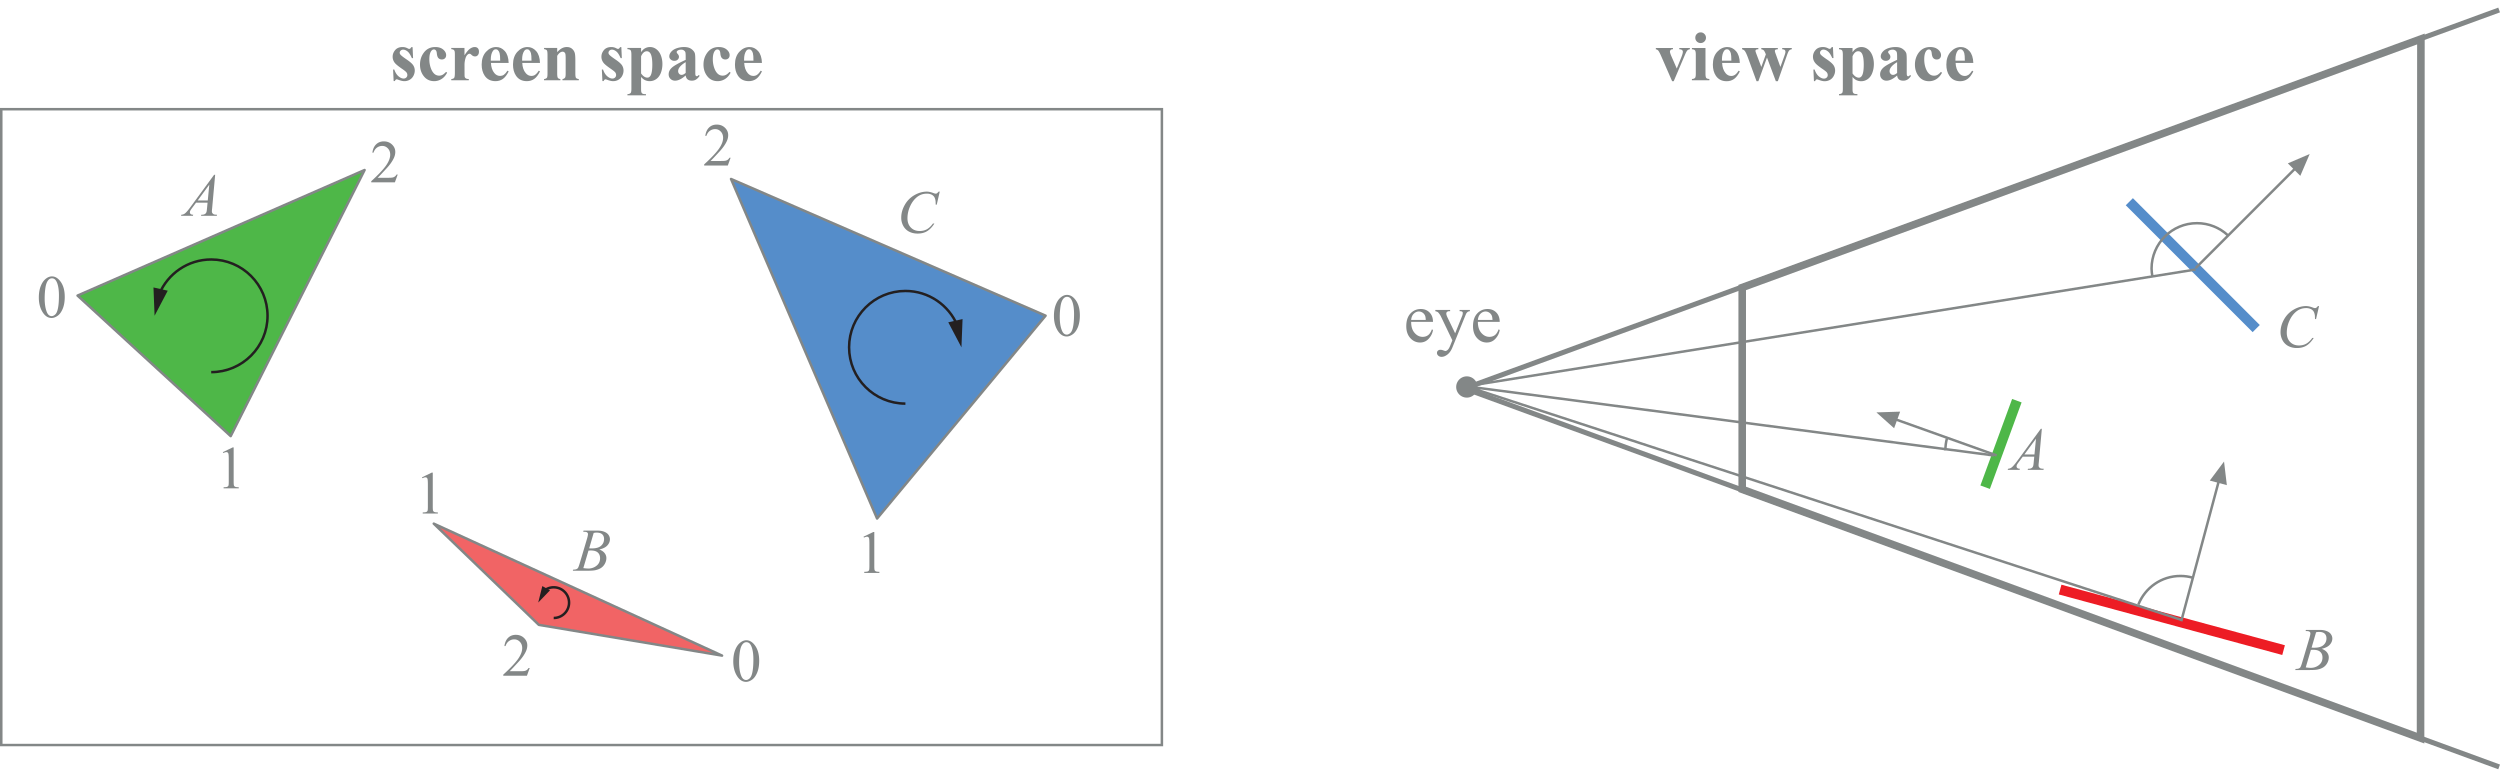 <svg xmlns="http://www.w3.org/2000/svg" xmlns:xlink="http://www.w3.org/1999/xlink" width="700"
   viewBox="0 0 713.98 217.525">
   <defs>
      <path id="d"
         d="m8.906-11.719-.86 9.531c-.054.45-.077.743-.077.876 0 .23.039.402.125.515.113.168.258.293.437.375.188.074.492.11.922.11L9.36 0h-4.5l.094-.313h.188c.363 0 .66-.078.89-.234.164-.101.297-.281.39-.531.063-.176.118-.586.173-1.234l.14-1.454h-3.28L2.28-2.187c-.261.355-.43.609-.5.765a1.194 1.194 0 0 0-.093.438c0 .18.07.336.218.468.145.125.39.196.735.204L2.547 0h-3.39l.093-.313c.418-.019.781-.16 1.094-.421.32-.258.8-.817 1.437-1.672L8.61-11.72zM7.234-8.906 3.922-4.391h2.875zm0 0" />
      <path id="e"
         d="m2.563-11.14.109-.313h4.094c.687 0 1.296.11 1.828.328.539.21.941.508 1.203.89.27.387.406.794.406 1.22 0 .656-.242 1.25-.719 1.78-.468.532-1.242.923-2.312 1.173.687.261 1.191.605 1.516 1.03.332.43.5.903.5 1.423 0 .562-.149 1.105-.438 1.625A3.33 3.33 0 0 1 7.625-.766c-.46.282-1.012.493-1.656.625C5.5-.047 4.773 0 3.797 0H-.391l.11-.313c.437-.007.734-.05.89-.124.227-.094.391-.22.485-.376.133-.218.312-.707.531-1.468L3.688-9.22c.164-.582.25-.992.25-1.234a.57.57 0 0 0-.235-.485c-.148-.124-.437-.187-.875-.187-.094 0-.183-.004-.265-.016zM4.28-6.39c.364.011.625.015.782.015 1.175 0 2.046-.25 2.609-.75.57-.508.86-1.148.86-1.922 0-.582-.18-1.035-.532-1.36-.344-.32-.898-.484-1.656-.484-.211 0-.469.04-.782.11zM2.61-.75a10.58 10.58 0 0 0 1.422.125 3.7 3.7 0 0 0 2.344-.797c.676-.531 1.016-1.25 1.016-2.156 0-.688-.215-1.223-.641-1.61-.418-.394-1.09-.593-2.016-.593-.187 0-.406.011-.656.031zm0 0" />
      <path id="f"
         d="M12.172-11.719 11.312-8h-.296l-.032-.938a3.314 3.314 0 0 0-.203-.89c-.094-.27-.246-.5-.453-.688a1.976 1.976 0 0 0-.765-.453 3.006 3.006 0 0 0-1.032-.172c-1.011 0-1.89.274-2.64.813-.97.71-1.727 1.703-2.266 2.984a8.203 8.203 0 0 0-.672 3.219c0 1.117.32 2.008.969 2.672.644.656 1.484.984 2.515.984.79 0 1.489-.172 2.094-.515.614-.352 1.18-.895 1.703-1.625h.407c-.625.992-1.32 1.718-2.079 2.187-.75.457-1.652.688-2.703.688-.937 0-1.765-.196-2.484-.579a3.968 3.968 0 0 1-1.64-1.656 4.895 4.895 0 0 1-.563-2.297c0-1.25.332-2.46 1-3.64a7.303 7.303 0 0 1 2.75-2.797c1.176-.676 2.36-1.016 3.547-1.016.55 0 1.176.137 1.875.406.3.118.52.172.656.172.133 0 .25-.023.344-.078.101-.062.273-.226.515-.5zm0 0" />
      <path id="g"
         d="m4.844.281-3.11-7.14C1.36-7.723 1.066-8.27.86-8.5c-.156-.164-.382-.281-.671-.344v-.36h4.89v.36c-.305 0-.512.059-.625.172-.156.149-.234.313-.234.5 0 .25.144.711.437 1.375l1.516 3.453 1.203-2.984c.352-.852.531-1.457.531-1.813a.596.596 0 0 0-.234-.484c-.149-.133-.406-.207-.781-.219v-.36h3.015v.36a1.293 1.293 0 0 0-.719.328c-.18.18-.449.7-.812 1.563L5.297.28Zm0 0" />
      <path id="h"
         d="M2.89-13.672c.426 0 .786.152 1.079.453.3.293.453.653.453 1.078 0 .418-.152.778-.453 1.079a1.464 1.464 0 0 1-1.078.437 1.49 1.49 0 0 1-1.079-.438 1.49 1.49 0 0 1-.437-1.078c0-.425.145-.785.438-1.078.3-.3.66-.453 1.078-.453zm1.391 4.469v7.297c0 .648.07 1.062.219 1.25.156.18.453.277.89.297V0H.407v-.36c.414-.007.719-.124.906-.343.133-.156.204-.555.204-1.203v-5.375c0-.657-.079-1.07-.235-1.25-.148-.188-.437-.29-.875-.313v-.36zm0 0" />
      <path id="i"
         d="M8.484-4.938H3.422c.062 1.22.39 2.188.984 2.907.446.543.989.812 1.625.812.395 0 .754-.11 1.078-.328.32-.219.664-.613 1.032-1.187l.343.218c-.5 1.012-1.054 1.73-1.656 2.157-.605.425-1.305.64-2.094.64-1.375 0-2.414-.523-3.109-1.578-.563-.851-.844-1.906-.844-3.156 0-1.531.41-2.75 1.235-3.656.832-.914 1.804-1.375 2.921-1.375.938 0 1.75.386 2.438 1.156.688.762 1.055 1.89 1.11 3.39zm-2.421-.656c0-1.062-.06-1.785-.172-2.172-.118-.394-.297-.695-.547-.906-.137-.113-.32-.172-.547-.172-.344 0-.625.168-.844.5-.387.586-.578 1.387-.578 2.406v.344zm0 0" />
      <path id="j"
         d="M9.813.281 7.28-6.484 4.813.28h-.516L1.859-6.406c-.375-1.008-.687-1.672-.937-1.985-.168-.207-.418-.359-.75-.453v-.36h4.64v.36c-.312 0-.53.047-.656.14-.117.095-.172.2-.172.313 0 .118.102.45.313 1l1.36 3.594L6.952-7.39l-.094-.234c-.199-.488-.375-.8-.53-.938-.15-.132-.372-.226-.673-.28v-.36h4.719v.36c-.375.023-.61.073-.703.155a.442.442 0 0 0-.14.344c0 .149.093.465.28.953l1.297 3.594 1.188-3.297c.164-.476.25-.8.25-.968 0-.258-.063-.446-.188-.563-.125-.125-.37-.195-.734-.219v-.36h2.734v.36c-.304.043-.543.153-.718.328-.18.168-.407.657-.688 1.47L10.375.28Zm0 0" />
      <path id="l"
         d="m6.5-9.469.156 3.14h-.343c-.399-.925-.813-1.562-1.25-1.905-.43-.344-.856-.516-1.282-.516-.273 0-.5.094-.687.281a.839.839 0 0 0-.281.625c0 .18.062.344.187.5.207.274.797.735 1.766 1.39.968.657 1.601 1.216 1.906 1.673.3.449.453.953.453 1.515 0 .524-.133 1.028-.39 1.516A2.69 2.69 0 0 1 5.655-.11c-.46.258-.976.391-1.547.391-.437 0-1.023-.14-1.75-.422-.199-.07-.336-.109-.406-.109-.219 0-.402.168-.547.5h-.328L.922-3.063h.344c.289.868.691 1.516 1.203 1.954.52.43 1.008.64 1.469.64.312 0 .566-.094.765-.281a.935.935 0 0 0 .313-.703c0-.32-.102-.598-.297-.828-.2-.227-.64-.57-1.328-1.031-1-.696-1.649-1.235-1.938-1.61-.437-.531-.656-1.125-.656-1.781 0-.707.242-1.348.734-1.922.489-.57 1.196-.86 2.125-.86.5 0 .985.122 1.453.36.176.105.317.156.422.156.125 0 .219-.023.282-.078.07-.05.19-.191.359-.422zm0 0" />
      <path id="m"
         d="M4.25-.938v3.422c0 .477.035.801.11.97.07.175.187.3.343.374.156.082.469.125.938.125v.36H.39v-.36c.406-.012.707-.125.906-.344.125-.156.187-.546.187-1.171v-9.72c0-.655-.078-1.07-.234-1.25-.148-.187-.434-.288-.86-.312v-.36h3.86V-8c.32-.469.648-.805.984-1.016.477-.312 1-.468 1.563-.468.676 0 1.289.214 1.844.64.55.43.972 1.016 1.265 1.766.29.75.438 1.558.438 2.422 0 .937-.153 1.793-.453 2.562-.293.774-.727 1.36-1.297 1.766a3.2 3.2 0 0 1-1.89.61c-.513 0-.985-.118-1.423-.344-.336-.165-.68-.458-1.031-.875Zm0-1c.563.805 1.164 1.204 1.813 1.204.351 0 .644-.188.875-.563.343-.55.515-1.598.515-3.14 0-1.594-.187-2.68-.562-3.266-.25-.383-.59-.578-1.016-.578-.656 0-1.2.48-1.625 1.437zm0 0" />
      <path id="n"
         d="M5.766-1.36C4.64-.366 3.629.126 2.734.126c-.523 0-.96-.172-1.312-.516-.344-.343-.516-.773-.516-1.296 0-.696.301-1.329.906-1.891.602-.563 1.922-1.313 3.954-2.25v-.922c0-.695-.043-1.133-.125-1.313-.075-.175-.215-.332-.422-.468a1.296 1.296 0 0 0-.703-.203c-.43 0-.782.093-1.063.28-.168.118-.25.259-.25.423 0 .136.094.304.281.5.239.293.36.57.36.828 0 .324-.121.601-.36.828-.242.219-.554.328-.937.328-.406 0-.75-.125-1.031-.375-.282-.25-.422-.539-.422-.875 0-.469.187-.914.562-1.344.375-.437.895-.77 1.563-1a6.447 6.447 0 0 1 2.094-.343c.875 0 1.562.187 2.062.562.508.367.844.766 1 1.203.094.274.14.903.14 1.89v3.579c0 .43.016.695.047.797a.575.575 0 0 0 .141.25c.07.055.149.078.235.078.164 0 .335-.125.515-.375l.297.234c-.324.493-.664.844-1.016 1.063a2.252 2.252 0 0 1-1.203.328c-.523 0-.933-.121-1.234-.36-.293-.25-.469-.624-.531-1.124zm0-.718v-3.078c-.805.46-1.399.96-1.782 1.5-.25.355-.375.71-.375 1.062 0 .305.11.57.329.797.156.18.382.266.687.266.32 0 .703-.18 1.14-.547zm0 0" />
      <path id="o"
         d="m8.188-2.375.312.234c-.438.813-.98 1.422-1.625 1.829A3.906 3.906 0 0 1 4.812.28c-1.23 0-2.214-.46-2.953-1.39C1.13-2.035.766-3.15.766-4.453c0-1.25.332-2.352 1-3.313.812-1.144 1.925-1.718 3.343-1.718.957 0 1.711.242 2.266.718.563.48.844 1.016.844 1.61 0 .375-.117.68-.344.906-.219.219-.512.328-.875.328-.398 0-.719-.129-.969-.39-.25-.258-.406-.72-.468-1.375-.043-.407-.137-.692-.282-.86-.156-.164-.336-.25-.531-.25-.313 0-.586.168-.813.5-.343.512-.515 1.29-.515 2.328 0 .867.133 1.696.406 2.485.281.793.66 1.382 1.14 1.765.364.282.79.422 1.282.422.32 0 .629-.07.922-.219.289-.156.629-.441 1.016-.859Zm0 0" />
      <clipPath id="a">
         <path d="M554 493.977h311.879V612H554Zm0 0" />
      </clipPath>
      <clipPath id="b">
         <path d="M629 493.977h218V713.03H629Zm0 0" />
      </clipPath>
      <clipPath id="c">
         <path d="M554 595h311.879v118.031H554Zm0 0" />
      </clipPath>
   </defs>
   <path fill="#4eb748" d="m104.122 46.385-81.969 35.86 43.73 40.136" />
   <path fill="none" stroke="#838787" stroke-linejoin="round" stroke-miterlimit="3.864" stroke-width=".721"
      d="m104.122 46.384-81.969 35.86 43.73 40.136zm0 0" />
   <path fill="#f16465" d="m206.212 185.065-82.332-37.688 30.004 28.906" />
   <path fill="none" stroke="#838787" stroke-linejoin="round" stroke-miterlimit="3.864" stroke-width=".721"
      d="m206.212 185.064-82.332-37.688 30.004 28.906zm0 0" />
   <g clip-path="url(#a)" transform="translate(-143.683 -494.56)">
      <path fill="none" stroke="#838787" stroke-miterlimit="3.864" stroke-width="1.441"
         d="m561.977 603.323 295.438-108.086" />
   </g>
   <path fill="none" d="m691.29 208.616-193.73-71.032V79.94L691.39 8.963Zm0 0" />
   <g clip-path="url(#b)" transform="translate(-143.683 -494.56)">
      <path fill="none" stroke="#838787" stroke-miterlimit="3.864" stroke-width="2.162"
         d="m834.974 703.175-193.731-71.032V574.5l193.832-70.977zm0 0" />
   </g>
   <path fill="#838787"
      d="m117.829 11.28.14 3.148h-.343c-.399-.934-.809-1.566-1.23-1.906-.43-.344-.852-.516-1.274-.516a.966.966 0 0 0-.684.27.835.835 0 0 0-.285.625c0 .175.066.347.2.511.206.27.788.727 1.75 1.38.96.652 1.593 1.202 1.894 1.66.304.456.457.964.457 1.527 0 .512-.13 1.015-.383 1.504a2.687 2.687 0 0 1-1.078 1.129 3.03 3.03 0 0 1-1.54.394c-.437 0-1.019-.14-1.753-.418-.192-.07-.324-.105-.399-.105-.214 0-.394.168-.539.504h-.343l-.16-3.309h.343c.293.86.696 1.504 1.207 1.938.512.43 1 .644 1.457.644.313 0 .567-.098.77-.293a.933.933 0 0 0 .297-.7c0-.316-.098-.585-.293-.816-.196-.23-.633-.574-1.317-1.039-.996-.695-1.644-1.226-1.941-1.593-.43-.536-.645-1.133-.645-1.778 0-.707.243-1.347.73-1.922.49-.57 1.196-.859 2.114-.859.496 0 .98.125 1.445.375.176.102.317.152.43.152.117 0 .211-.027.285-.078.07-.05.184-.191.344-.43h.344M127.395 18.354l.301.234c-.434.817-.973 1.422-1.621 1.82a3.889 3.889 0 0 1-2.066.598c-1.231 0-2.215-.46-2.954-1.387-.738-.925-1.105-2.035-1.105-3.332 0-1.254.336-2.355 1.008-3.304.804-1.149 1.922-1.723 3.34-1.723.957 0 1.714.242 2.277.719.559.476.84 1.015.84 1.601 0 .375-.114.676-.34.899-.227.222-.524.336-.89.336-.391 0-.708-.13-.966-.387-.25-.258-.406-.71-.464-1.367-.04-.414-.137-.703-.29-.867a.69.69 0 0 0-.53-.246c-.313 0-.583.164-.81.5-.343.503-.511 1.277-.511 2.32 0 .863.137 1.691.414 2.48.277.79.656 1.375 1.133 1.762a2.04 2.04 0 0 0 1.285.422c.324 0 .629-.074.922-.227.289-.148.629-.433 1.027-.851M132.65 11.526l.007 2.093c.606-.949 1.137-1.578 1.598-1.89.457-.313.898-.469 1.32-.469.367 0 .66.113.883.34.219.226.328.543.328.957 0 .441-.105.781-.32 1.023a.98.98 0 0 1-.77.364c-.344 0-.644-.114-.898-.332a4.881 4.881 0 0 0-.45-.375.435.435 0 0 0-.226-.059.811.811 0 0 0-.54.219c-.265.222-.468.539-.605.953a6.677 6.677 0 0 0-.316 2.11l.008 2.116.004.555c0 .375.02.617.07.723.078.18.196.312.352.39.152.086.418.137.785.157v.343h-5v-.343c.402-.032.672-.145.813-.332.144-.188.214-.68.214-1.485v-5.101c0-.54-.027-.88-.078-1.028a.84.84 0 0 0-.289-.41c-.125-.086-.344-.144-.66-.18v-.34h3.77" />
   <path fill="#838787" fill-rule="evenodd"
      d="M142.848 15.155c0-1.059-.058-1.782-.175-2.176-.11-.39-.29-.692-.536-.895-.136-.117-.32-.176-.55-.176-.34 0-.621.165-.84.5-.387.586-.582 1.383-.582 2.403v.344zm2.422.648h-5.066c.058 1.219.387 2.184.98 2.89.453.548 1 .82 1.637.82.395 0 .758-.108 1.078-.327.32-.223.668-.617 1.035-1.184l.336.219c-.5 1.016-1.05 1.73-1.656 2.152-.605.422-1.3.633-2.098.633-1.367 0-2.406-.523-3.105-1.574-.567-.844-.848-1.895-.848-3.145 0-1.535.414-2.754 1.246-3.664.832-.906 1.805-1.363 2.922-1.363.934 0 1.746.383 2.43 1.145.687.761 1.058 1.894 1.11 3.398M151.794 15.155c0-1.059-.055-1.782-.172-2.176-.114-.39-.293-.692-.535-.895-.137-.117-.325-.176-.555-.176-.34 0-.621.165-.84.5-.387.586-.578 1.383-.578 2.403v.344zm2.422.648h-5.063c.059 1.219.387 2.184.977 2.89.453.548 1 .82 1.64.82.395 0 .754-.108 1.074-.327.325-.223.672-.617 1.036-1.184l.336.219c-.5 1.016-1.051 1.73-1.653 2.152-.605.422-1.304.633-2.101.633-1.368 0-2.403-.523-3.106-1.574-.566-.844-.848-1.895-.848-3.145 0-1.535.418-2.754 1.25-3.664.829-.906 1.801-1.363 2.918-1.363.934 0 1.747.383 2.43 1.145.692.761 1.059 1.894 1.11 3.398" />
   <path fill="#838787"
      d="M159.13 11.526v1.187c.472-.508.921-.875 1.355-1.105.434-.23.898-.348 1.398-.348.598 0 1.09.168 1.485.5a2.4 2.4 0 0 1 .789 1.238c.105.371.156 1.094.156 2.16v3.59c0 .707.063 1.149.192 1.325.129.171.394.285.796.328v.343h-4.66v-.343c.352-.043.598-.192.75-.434.106-.164.16-.57.16-1.219v-4.105c0-.754-.03-1.23-.09-1.43a.862.862 0 0 0-.296-.457.745.745 0 0 0-.469-.164c-.562 0-1.086.399-1.566 1.191v4.965c0 .688.062 1.125.191 1.309.129.184.367.3.715.344v.343h-4.66v-.343c.386-.04.66-.164.82-.375.113-.145.168-.57.168-1.278v-5.23c0-.7-.062-1.14-.191-1.313-.13-.172-.391-.285-.797-.34v-.34h3.754M177.45 11.28l.14 3.148h-.343c-.395-.934-.805-1.566-1.23-1.906-.426-.344-.852-.516-1.274-.516a.972.972 0 0 0-.684.27.845.845 0 0 0-.281.625c0 .175.063.347.195.511.207.27.793.727 1.754 1.38.957.652 1.59 1.202 1.895 1.66.3.456.453.964.453 1.527 0 .512-.125 1.015-.379 1.504a2.71 2.71 0 0 1-1.078 1.129 3.04 3.04 0 0 1-1.54.394c-.437 0-1.019-.14-1.753-.418-.195-.07-.328-.105-.399-.105-.218 0-.398.168-.539.504h-.343l-.164-3.309h.343c.297.86.7 1.504 1.211 1.938.512.43 1 .644 1.453.644.317 0 .575-.098.77-.293.2-.191.3-.426.3-.7 0-.316-.097-.585-.292-.816-.2-.23-.637-.574-1.317-1.039-1-.695-1.648-1.226-1.941-1.593-.43-.536-.645-1.133-.645-1.778 0-.707.243-1.347.727-1.922.488-.57 1.195-.859 2.117-.859.496 0 .977.125 1.442.375.175.102.32.152.43.152a.497.497 0 0 0 .288-.078c.07-.05.184-.191.34-.43h.344" />
   <path fill="#838787" fill-rule="evenodd"
      d="M183.087 18.8c.562.8 1.168 1.198 1.812 1.198.356 0 .652-.183.879-.558.344-.551.516-1.598.516-3.14 0-1.587-.188-2.669-.567-3.25-.246-.384-.582-.579-1.004-.579-.668 0-1.21.48-1.636 1.434zm0 .995v3.453c0 .477.035.801.109.973.078.172.195.3.352.379.156.078.468.117.93.117v.344h-5.29v-.344c.418-.012.73-.129.93-.348.133-.152.203-.546.203-1.183V13.44c0-.657-.078-1.078-.234-1.262-.153-.18-.454-.285-.899-.312v-.34h3.899v1.21c.32-.476.648-.812.984-1.027.477-.297 1-.449 1.562-.449.676 0 1.293.215 1.844.64.555.426.98 1.012 1.266 1.766.289.75.437 1.559.437 2.422 0 .934-.152 1.781-.449 2.555-.3.77-.734 1.355-1.3 1.758-.567.406-1.2.605-1.895.605-.504 0-.977-.113-1.418-.336-.328-.168-.672-.46-1.031-.875M195.825 18.647V15.58c-.793.465-1.387.965-1.774 1.496-.257.352-.382.711-.382 1.07 0 .305.105.571.324.798.164.18.394.265.687.265.332 0 .711-.187 1.145-.562m0 .726c-1.121.996-2.133 1.493-3.027 1.493-.524 0-.965-.172-1.313-.52-.348-.344-.52-.773-.52-1.29 0-.706.301-1.339.907-1.898.605-.562 1.922-1.308 3.953-2.242v-.922c0-.695-.035-1.132-.113-1.312-.078-.18-.22-.336-.43-.473a1.316 1.316 0 0 0-.715-.203c-.43 0-.781.098-1.058.285-.172.121-.254.258-.254.414 0 .137.09.309.273.512.25.285.375.555.375.816 0 .325-.121.598-.36.825-.238.226-.55.34-.94.34-.415 0-.759-.125-1.04-.375-.277-.25-.418-.543-.418-.875 0-.473.188-.922.563-1.352.37-.43.898-.762 1.566-.992a6.494 6.494 0 0 1 2.09-.344c.875 0 1.566.188 2.078.555.508.37.836.773.988 1.207.094.273.141.906.141 1.894v3.567c0 .422.016.683.047.793a.518.518 0 0 0 .152.242c.063.05.14.078.223.078.176 0 .351-.117.535-.356l.293.23c-.328.49-.668.84-1.023 1.063-.348.223-.75.332-1.196.332-.527 0-.937-.125-1.234-.37-.297-.247-.477-.622-.543-1.122" />
   <path fill="#838787"
      d="m208.352 18.354.309.234c-.438.817-.977 1.422-1.621 1.82a3.902 3.902 0 0 1-2.07.598c-1.231 0-2.215-.46-2.954-1.387-.734-.925-1.105-2.035-1.105-3.332 0-1.254.336-2.355 1.008-3.304.808-1.149 1.922-1.723 3.343-1.723.954 0 1.711.242 2.27.719.566.476.844 1.015.844 1.601 0 .375-.11.676-.34.899-.227.222-.52.336-.89.336-.387 0-.708-.13-.962-.387-.254-.258-.41-.71-.468-1.367-.04-.414-.137-.703-.286-.867a.71.71 0 0 0-.535-.246c-.312 0-.582.164-.804.5-.344.503-.516 1.277-.516 2.32 0 .863.14 1.691.414 2.48.277.79.656 1.375 1.137 1.762.363.281.789.422 1.285.422.32 0 .629-.074.918-.227.289-.148.633-.433 1.023-.851" />
   <path fill="#838787" fill-rule="evenodd"
      d="M215.184 15.155c0-1.059-.054-1.782-.172-2.176-.113-.39-.293-.692-.535-.895-.136-.117-.324-.176-.554-.176-.34 0-.622.165-.84.5-.387.586-.578 1.383-.578 2.403v.344zm2.422.648h-5.066c.062 1.219.39 2.184.98 2.89.453.548 1 .82 1.64.82.395 0 .755-.108 1.075-.327.324-.223.668-.617 1.035-1.184l.336.219c-.5 1.016-1.05 1.73-1.652 2.152-.606.422-1.305.633-2.102.633-1.367 0-2.398-.523-3.105-1.574-.567-.844-.848-1.895-.848-3.145 0-1.535.414-2.754 1.25-3.664.828-.906 1.805-1.363 2.922-1.363.93 0 1.742.383 2.43 1.145.687.761 1.054 1.894 1.105 3.398" />
   <g clip-path="url(#c)" transform="translate(-143.683 -494.56)">
      <path fill="none" stroke="#838787" stroke-miterlimit="3.864" stroke-width="1.441"
         d="m561.977 603.323 295.438 108.086" />
   </g>
   <path fill="#838787"
      d="M416.235 108.35a2.675 2.675 0 1 1 5.352 0 2.672 2.672 0 0 1-2.676 2.676 2.675 2.675 0 0 1-2.676-2.676" />
   <path fill="none" stroke="#838787" stroke-miterlimit="3.864" stroke-width=".721"
      d="M416.236 108.349a2.675 2.675 0 1 1 5.352 0 2.672 2.672 0 0 1-2.677 2.675 2.675 2.675 0 0 1-2.675-2.675zm0 0" />
   <path fill="none" stroke="#558dca" stroke-miterlimit="3.864" stroke-width="2.882"
      d="m608.119 55.438 36.234 36.235" />
   <path fill="none" stroke="#838787" stroke-miterlimit="3.864" stroke-width=".721" d="m627.056 74.38 28.41-28.41" />
   <path fill="#838787" fill-rule="evenodd" d="m655.169 46.268-1.782-1.785 6.243-2.676-2.68 6.242zm0 0" />
   <path fill="none" stroke="#838787" stroke-miterlimit="3.864" stroke-width=".721"
      d="m418.708 108.146 208.348-33.352" />
   <path fill="#838787" fill-rule="evenodd"
      d="M403.016 89.19h4.172c-.031-.578-.097-.985-.203-1.219a2.006 2.006 0 0 0-.734-.871 1.878 1.878 0 0 0-1.02-.313c-.547 0-1.031.211-1.465.637-.425.422-.68 1.008-.75 1.766m0 .566c-.008 1.332.317 2.379.977 3.137.656.758 1.426 1.137 2.312 1.137.59 0 1.106-.16 1.543-.48.438-.325.801-.884 1.098-1.677l.305.196c-.14.91-.54 1.734-1.203 2.468-.66.739-1.493 1.11-2.489 1.11-1.082 0-2.008-.422-2.781-1.266-.77-.844-1.156-1.976-1.156-3.398 0-1.543.394-2.746 1.183-3.61.793-.86 1.786-1.293 2.98-1.293 1.013 0 1.84.332 2.49 1 .651.664.976 1.555.976 2.676h-6.235" />
   <path fill="#838787"
      d="M409.919 86.342h4.226v.363h-.207c-.297 0-.52.067-.668.196a.596.596 0 0 0-.219.48c0 .254.106.61.32 1.067l2.208 4.574 2.012-5.008a2.08 2.08 0 0 0 .167-.805c0-.117-.019-.203-.07-.265a.523.523 0 0 0-.246-.172c-.11-.043-.308-.067-.59-.067v-.363h2.93v.363c-.242.028-.43.078-.563.16-.128.075-.273.223-.433.442-.059.09-.168.34-.336.754l-3.668 9.031c-.356.871-.82 1.535-1.398 1.98-.575.446-1.13.669-1.665.669-.386 0-.707-.11-.957-.336-.25-.223-.375-.477-.375-.766 0-.277.09-.5.274-.664.183-.168.43-.254.746-.254.215 0 .516.07.89.207.266.09.426.137.493.137.199 0 .414-.102.644-.301.239-.2.473-.59.711-1.168l.633-1.582-3.258-6.797a4.763 4.763 0 0 0-.469-.766c-.164-.23-.3-.386-.402-.468-.156-.102-.398-.2-.73-.278v-.363" />
   <path fill="#838787" fill-rule="evenodd"
      d="M422.071 89.19h4.176c-.031-.578-.102-.985-.207-1.219a1.931 1.931 0 0 0-.735-.871 1.856 1.856 0 0 0-1.015-.313c-.547 0-1.035.211-1.465.637-.426.422-.68 1.008-.754 1.766m0 .566c-.008 1.332.32 2.379.977 3.137.66.758 1.43 1.137 2.316 1.137.59 0 1.102-.16 1.543-.48.434-.325.8-.884 1.098-1.677l.3.196c-.136.91-.539 1.734-1.199 2.468-.664.739-1.492 1.11-2.492 1.11-1.078 0-2.008-.422-2.777-1.266-.77-.844-1.157-1.976-1.157-3.398 0-1.543.395-2.746 1.184-3.61.793-.86 1.785-1.293 2.977-1.293 1.011 0 1.843.332 2.492 1 .648.664.972 1.555.972 2.676h-6.234" />
   <path fill="none" stroke="#ed1c24" stroke-miterlimit="3.864" stroke-width="2.882"
      d="m588.35 166.204 63.823 17.293" />
   <path fill="none" stroke="#838787" stroke-miterlimit="3.864" stroke-width=".721"
      d="m622.939 175.259 10.703-39.938" />
   <path fill="#838787" fill-rule="evenodd" d="m633.536 135.729-2.438-.653 4.07-5.441.801 6.746zm0 0" />
   <path fill="#0071bc" stroke="#4eb748" stroke-miterlimit="3.864" stroke-width="2.882"
      d="m566.939 136.966 9.059-24.703" />
   <path fill="none" stroke="#838787" stroke-miterlimit="3.864" stroke-width=".721"
      d="m570.236 127.907-28.824-10.293" />
   <path fill="#838787" fill-rule="evenodd" d="m541.805 117.76-.863 2.371-5.058-4.527 6.785-.215zm0 0" />
   <path fill="none" stroke="#838787" stroke-miterlimit="3.864" stroke-width=".721"
      d="M555.587 126.505c0-1.203.141-2.375.45-3.48m54.683 47.414c1.922-4.758 6.54-8.118 11.985-8.118 1.203 0 2.375.168 3.48.477m-11.488-86.102c-.117-.703-.227-1.425-.227-2.16 0-7.164 5.809-12.972 12.973-12.972 3.394 0 6.484 1.304 8.797 3.44m-217.532 43.142 150.704 19.761m-150.704-19.761 204.231 66.703M.36 210.603h331.465V29.017H.36Zm0 0" />
   <path fill="#838787" fill-rule="evenodd"
      d="M211.083 186.916c0 1.575.191 2.86.578 3.856.32.84.797 1.258 1.43 1.258.304 0 .617-.141.945-.41.324-.274.57-.731.738-1.372.258-.968.387-2.332.387-4.09 0-1.308-.133-2.394-.403-3.265-.203-.649-.464-1.11-.78-1.379a1.31 1.31 0 0 0-.833-.277c-.383 0-.722.171-1.023.515-.403.465-.676 1.2-.824 2.203-.145 1-.215 1.989-.215 2.961m-1.664-.207c0-1.304.199-2.43.59-3.37.394-.946.917-1.645 1.57-2.106.508-.364 1.031-.551 1.574-.551.875 0 1.664.45 2.36 1.344.874 1.109 1.308 2.609 1.308 4.504 0 1.328-.191 2.457-.574 3.382-.383.934-.871 1.606-1.461 2.02-.598.422-1.168.633-1.719.633-1.09 0-2-.645-2.726-1.934-.614-1.086-.922-2.394-.922-3.922" />
   <path fill="#838787"
      d="m120.516 134.147 2.801-1.352h.277v9.668c0 .649.028 1.047.082 1.203.055.16.164.285.336.367.168.086.516.133 1.036.145v.313h-4.325v-.313c.543-.012.89-.059 1.051-.14a.702.702 0 0 0 .328-.329c.063-.144.094-.554.094-1.246v-6.187c0-.836-.031-1.371-.086-1.61a.683.683 0 0 0-.219-.394.568.568 0 0 0-.375-.13c-.207 0-.5.087-.87.266l-.13-.261M151.282 188.596l-.8 2.223h-6.759v-.317c1.989-1.812 3.387-3.289 4.2-4.437.808-1.149 1.214-2.196 1.214-3.149 0-.722-.222-1.32-.668-1.789-.445-.469-.976-.699-1.593-.699-.567 0-1.07.16-1.516.488-.45.32-.781.801-.992 1.43h-.313c.141-1.04.5-1.832 1.086-2.387.582-.554 1.313-.828 2.184-.828.93 0 1.707.3 2.332.895.621.597.934 1.3.934 2.113a4.08 4.08 0 0 1-.407 1.738c-.418.914-1.093 1.88-2.027 2.899-1.402 1.527-2.27 2.445-2.602 2.75h2.965c.598 0 1.024-.024 1.266-.07.242-.044.46-.137.656-.274.195-.137.367-.336.512-.586h.328" />
   <path fill="none" stroke="#231f20" stroke-miterlimit="3.864" stroke-width=".721"
      d="M155.439 166.49a4.38 4.38 0 1 1 2.695 7.828" />
   <path fill="#231f20" d="m157.075 166.42-3.367 3.496 1.172-4.71" />
   <path fill="#838787" fill-rule="evenodd"
      d="M12.755 82.994c0 1.579.191 2.86.578 3.856.32.84.797 1.258 1.43 1.258.304 0 .617-.137.945-.41.324-.27.57-.727.738-1.372.262-.964.387-2.332.387-4.093 0-1.305-.133-2.39-.403-3.262-.203-.648-.464-1.11-.78-1.375a1.291 1.291 0 0 0-.833-.281c-.383 0-.723.172-1.023.515-.403.47-.676 1.2-.825 2.2a20.783 20.783 0 0 0-.214 2.964m-1.664-.207c0-1.308.199-2.425.593-3.37.39-.942.914-1.645 1.567-2.102.507-.367 1.03-.551 1.574-.551.875 0 1.664.445 2.36 1.34.874 1.11 1.308 2.61 1.308 4.504 0 1.328-.192 2.457-.574 3.386-.383.926-.871 1.602-1.461 2.02-.598.418-1.168.629-1.719.629-1.09 0-2-.64-2.727-1.93-.613-1.09-.921-2.398-.921-3.926" />
   <path fill="#838787"
      d="m63.653 126.951 2.8-1.347h.278v9.672c0 .64.027 1.043.082 1.199a.63.63 0 0 0 .336.367c.168.086.516.133 1.035.14v.317H63.86v-.316c.543-.008.89-.055 1.05-.14a.678.678 0 0 0 .329-.325c.062-.145.094-.555.094-1.242v-6.196c0-.836-.032-1.367-.086-1.605-.04-.18-.11-.313-.215-.395a.575.575 0 0 0-.375-.129c-.211 0-.504.086-.875.262l-.129-.262M113.583 47.67l-.805 2.227h-6.754v-.317c1.988-1.812 3.387-3.293 4.2-4.437.808-1.149 1.214-2.2 1.214-3.149 0-.726-.222-1.324-.668-1.793-.445-.464-.976-.699-1.597-.699-.559 0-1.067.164-1.516.489-.445.324-.777.804-.992 1.433h-.313c.14-1.039.504-1.832 1.09-2.387.582-.554 1.309-.832 2.184-.832.93 0 1.707.301 2.328.895.625.601.937 1.305.937 2.117 0 .578-.136 1.16-.406 1.738-.418.91-1.094 1.88-2.027 2.895-1.403 1.531-2.27 2.45-2.602 2.75h2.965c.602 0 1.023-.02 1.266-.067.242-.046.46-.136.656-.277.195-.137.367-.332.512-.586h.328" />
   <path fill="none" stroke="#231f20" stroke-miterlimit="3.864" stroke-width=".721"
      d="M45.497 81.759c2.441-5.774 8.16-9.824 14.82-9.824 8.887 0 16.09 7.203 16.09 16.086 0 8.882-7.203 16.086-16.09 16.086" />
   <path fill="#231f20" d="m47.91 80.846-3.765 7.156-.316-8.082" />
   <path fill="#558dca" d="m298.61 87.983-89.836-39.04 41.715 96.97" />
   <path fill="none" stroke="#838787" stroke-linejoin="round" stroke-miterlimit="3.864" stroke-width=".721"
      d="m298.61 87.981-89.835-39.039 41.714 96.97zm0 0" />
   <path fill="#838787" fill-rule="evenodd"
      d="M302.657 88.28c0 1.574.191 2.859.582 3.851.32.84.797 1.262 1.43 1.262.304 0 .617-.137.945-.41.324-.274.57-.73.738-1.371.258-.97.387-2.332.387-4.094 0-1.305-.133-2.39-.402-3.266-.204-.648-.465-1.105-.786-1.375a1.28 1.28 0 0 0-.832-.277c-.378 0-.718.172-1.02.516-.401.464-.675 1.199-.823 2.199a20.753 20.753 0 0 0-.22 2.965m-1.66-.207c0-1.305.2-2.43.595-3.375.39-.942.914-1.641 1.57-2.102.504-.367 1.027-.55 1.566-.55.88 0 1.668.448 2.364 1.343.875 1.105 1.308 2.61 1.308 4.504 0 1.328-.191 2.457-.57 3.387-.387.925-.875 1.601-1.465 2.015-.594.422-1.168.633-1.719.633-1.094 0-2.004-.645-2.73-1.934-.61-1.086-.918-2.394-.918-3.921" />
   <path fill="#838787"
      d="m246.614 151.104 2.8-1.348h.278v9.664c0 .649.031 1.047.082 1.207.055.16.164.278.336.364.168.085.516.132 1.035.144v.313h-4.324v-.313c.543-.012.89-.059 1.05-.137a.717.717 0 0 0 .329-.336c.062-.136.094-.55.094-1.242v-6.187c0-.836-.028-1.371-.086-1.606a.67.67 0 0 0-.22-.398.58.58 0 0 0-.374-.125c-.207 0-.5.086-.871.262l-.13-.262M208.657 42.873l-.8 2.223h-6.755v-.316c1.989-1.813 3.383-3.29 4.196-4.438.812-1.148 1.214-2.2 1.214-3.148 0-.723-.218-1.32-.664-1.79-.445-.468-.98-.703-1.597-.703-.563 0-1.07.165-1.516.489-.45.328-.777.804-.992 1.433h-.313c.141-1.035.504-1.828 1.086-2.386.582-.555 1.313-.829 2.188-.829.93 0 1.703.297 2.328.895.625.598.934 1.3.934 2.113 0 .582-.133 1.16-.403 1.742-.418.91-1.094 1.875-2.027 2.895-1.406 1.527-2.27 2.445-2.602 2.746h2.961c.602 0 1.024-.02 1.266-.066.242-.047.465-.137.66-.274.191-.136.363-.336.508-.586h.328" />
   <path fill="none" stroke="#231f20" stroke-miterlimit="3.864" stroke-width=".721"
      d="M273.404 90.747c-2.442-5.773-8.16-9.824-14.825-9.824-8.883 0-16.086 7.203-16.086 16.086s7.203 16.086 16.086 16.086" />
   <path fill="#231f20" d="m274.9 88.948-.317 8.082-3.766-7.157" />
   <use xlink:href="#d" x="196.226" y="554.025" fill="#838787" transform="translate(-143.683 -494.56)" />
   <use xlink:href="#e" x="307.668" y="655.383" fill="#838787" transform="translate(-143.683 -494.56)" />
   <use xlink:href="#f" x="399.896" y="558.832" fill="#838787" transform="translate(-143.683 -494.56)" />
   <use xlink:href="#d" x="717.912" y="626.572" fill="#838787" transform="translate(-143.683 -494.56)" />
   <use xlink:href="#e" x="799.573" y="683.745" fill="#838787" transform="translate(-143.683 -494.56)" />
   <use xlink:href="#f" x="793.814" y="591.518" fill="#838787" transform="translate(-143.683 -494.56)" />
   <g fill="#838787" transform="translate(-143.683 -494.56)">
      <use xlink:href="#g" x="616.386" y="515.304" />
      <use xlink:href="#h" x="626.474" y="515.304" />
      <use xlink:href="#i" x="632.083" y="515.304" />
      <use xlink:href="#j" x="641.041" y="515.304" />
      <use xlink:href="#k" x="655.609" y="515.304" />
      <use xlink:href="#l" x="660.653" y="515.304" />
      <use xlink:href="#m" x="668.501" y="515.304" />
      <use xlink:href="#n" x="679.719" y="515.304" />
      <use xlink:href="#o" x="689.807" y="515.304" />
      <use xlink:href="#i" x="698.765" y="515.304" />
   </g>
</svg>
